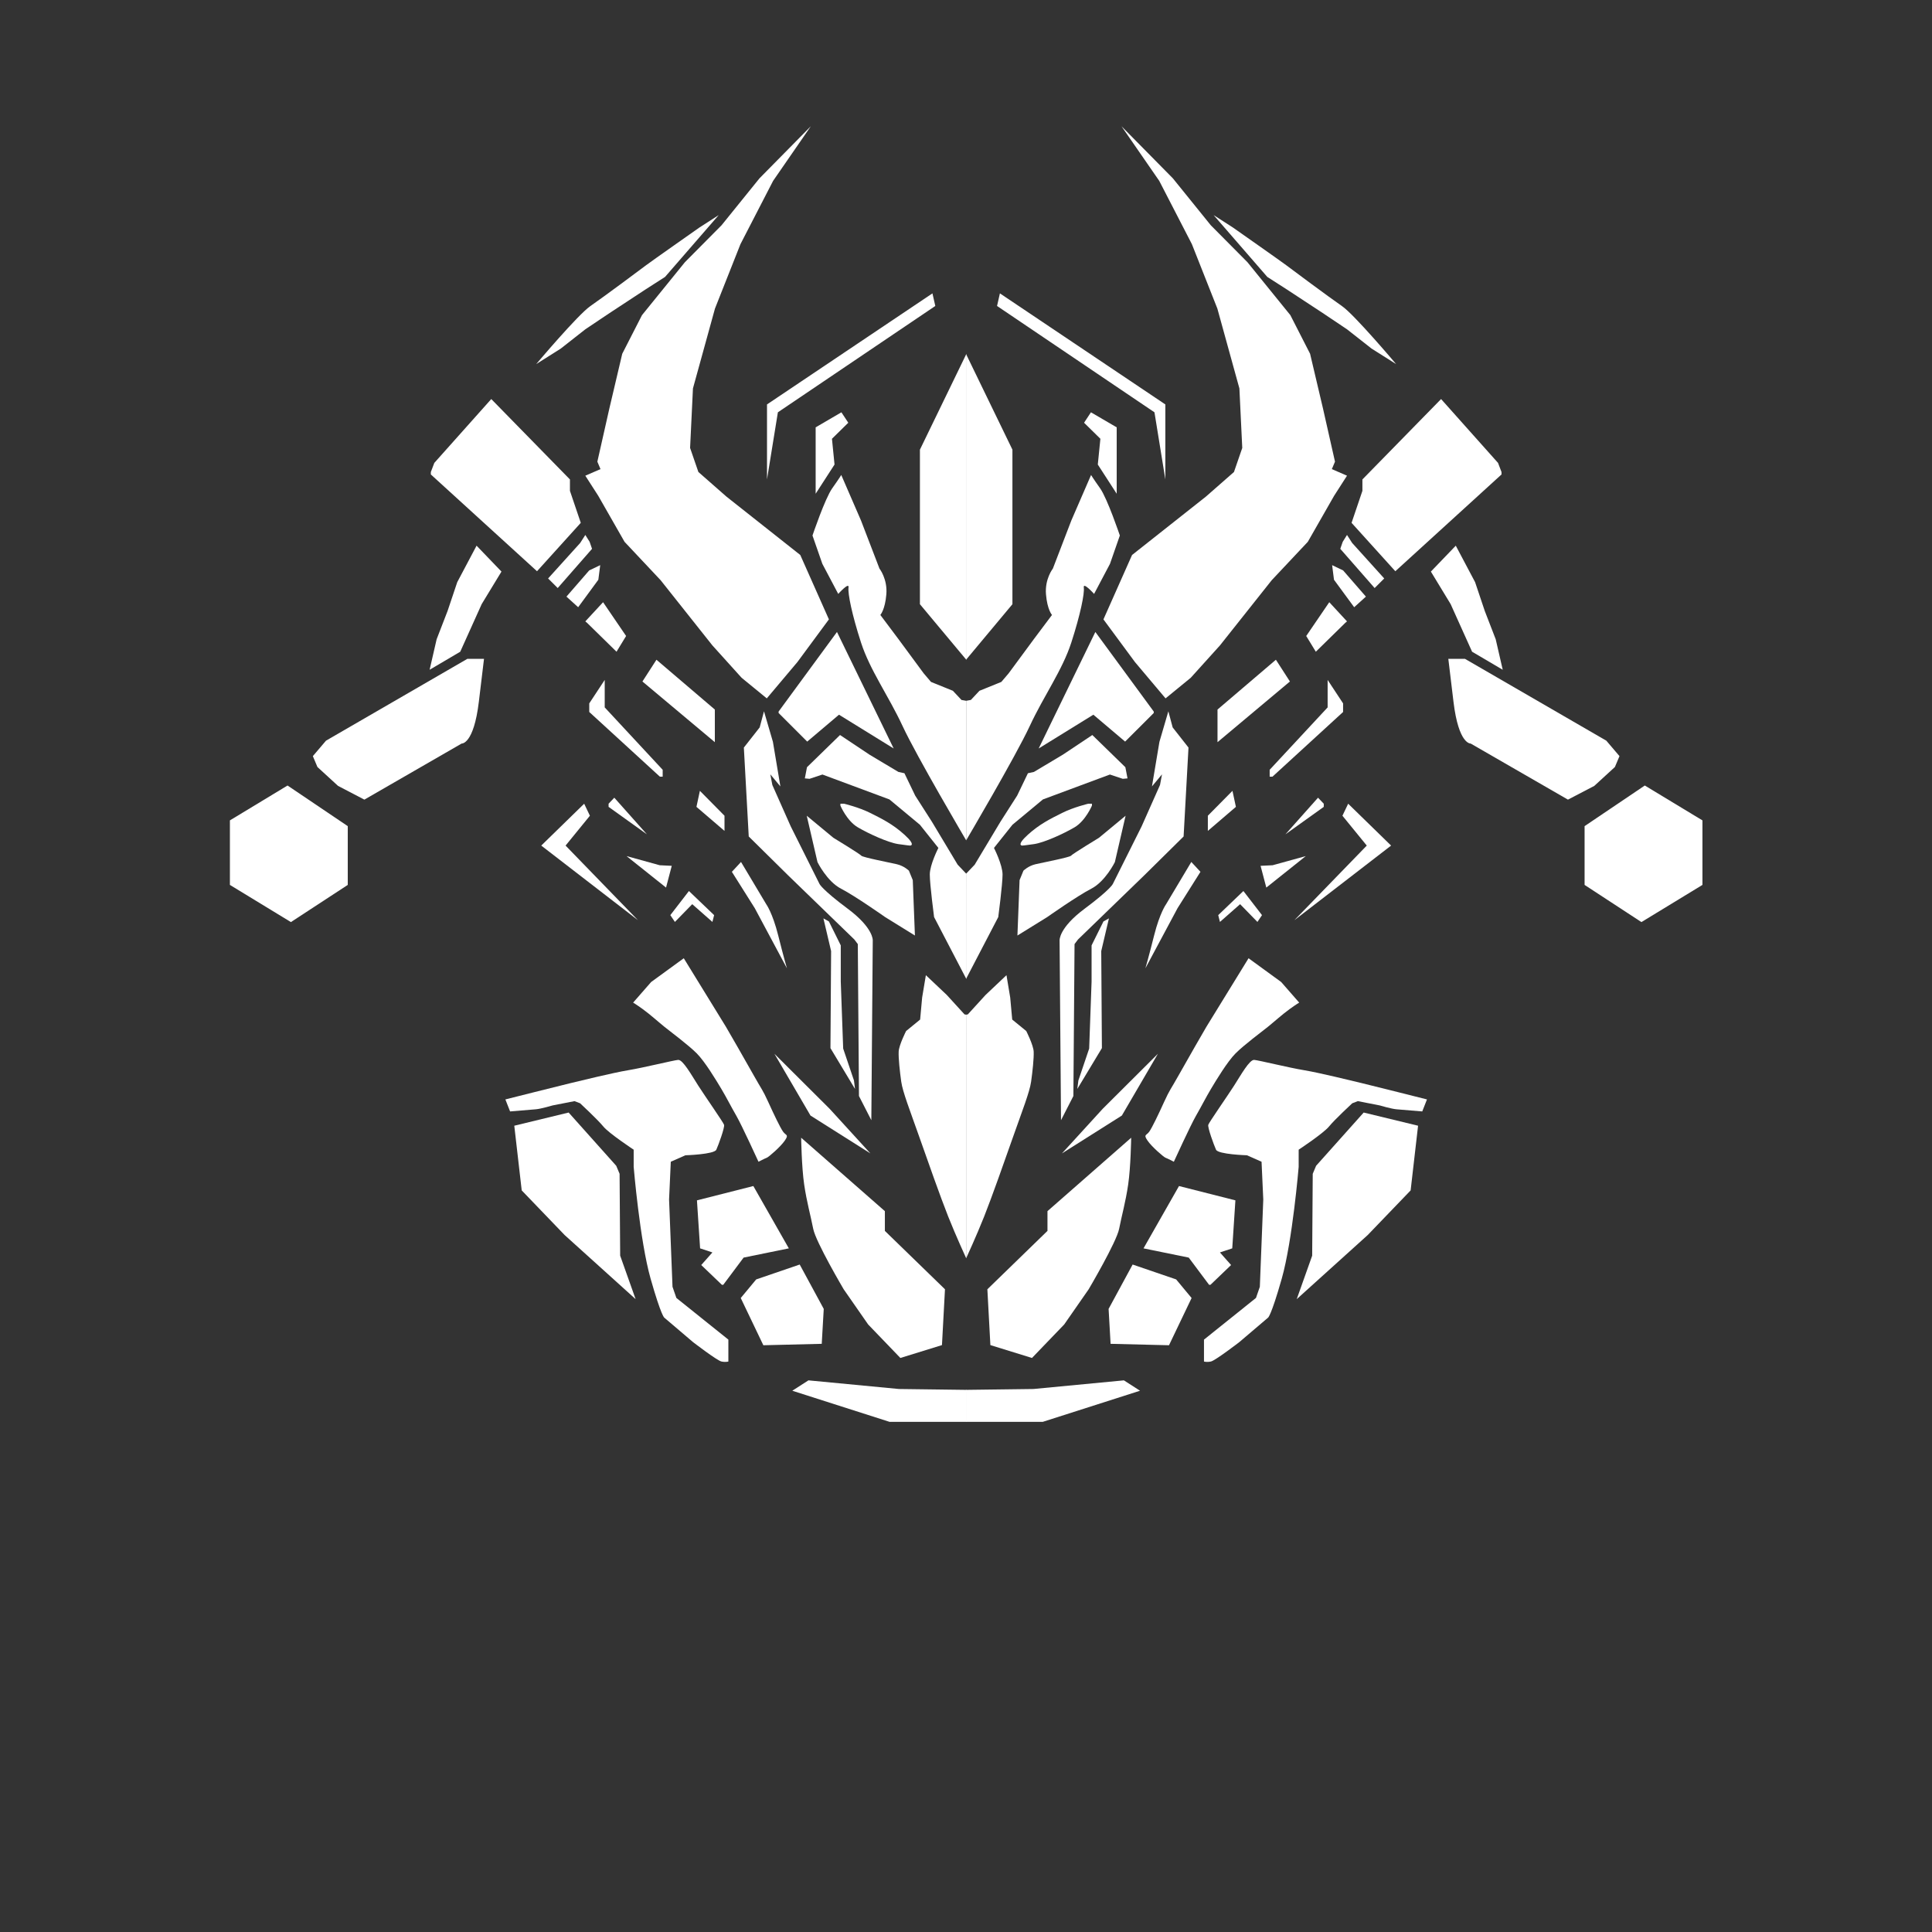 <?xml version="1.0" encoding="UTF-8"?>
<svg id="Camada_2" data-name="Camada 2" xmlns="http://www.w3.org/2000/svg" viewBox="0 0 1000 1000">
  <rect x="0" y="0" width="1000" height="1000" fill="#333333" stroke="none"/>
  <defs>
    <style>
      .cls-1 {
        fill: #fff;
      }
    </style>
  </defs>
  <g>
    <polygon class="cls-1" points="597.18 368.3 566.95 327.11 537.62 387.41 565.92 369.93 582.36 383.85 597.18 369.04 597.18 368.3"/>
    <path class="cls-1" d="m526.62,484.22l1.11-28.67,2-4.89s2.44-2.44,6.22-3.33,17.78-3.56,18.44-4.44,14.44-9.26,14.44-9.26l13.78-11.41-5.56,24s-4.89,10-12.22,13.78-22.78,14.67-22.78,14.67l-15.44,9.56Z"/>
    <path class="cls-1" d="m500.08,434.96s25.56-43.33,32.89-59.11c7.33-15.78,16.89-28.89,21.56-43.33,4.67-14.44,6.89-25.33,6.44-28.44s5.33,3.33,5.33,3.33l8.22-15.56,5.11-14.67s-6.44-19.11-10.22-24.44-4.67-6.89-4.67-6.89l-10.22,23.56-9.56,24.89s-4.22,5.33-3.56,13.33c.67,8,3.11,10.67,3.11,10.67l-9.33,12.44-13.11,17.78-3.78,4.44-11.33,4.59-4.44,4.74-2.44.44"/>
    <path class="cls-1" d="m500.03,506.67l16.67-32s2.22-16.89,2.22-22-4.44-13.78-4.44-13.78l9.56-12,15.78-13.11,19.11-7.11,15.56-5.78,6.67,2.22,2.44-.22-1.11-5.78-17.11-16.67-15.33,10.22-14.89,8.89-3.11.67-5.56,11.56-8.67,13.56-13.33,22.22-4.44,4.67"/>
    <path class="cls-1" d="m565.18,417s-3.33,7.89-9,11.22-15.67,7.89-20.89,8.67-6.22.78-6.22.78c0,0-3.22,0,2.89-5.56,6.11-5.56,11.78-8.33,17.78-11.33s13.56-4.78,13.56-4.78h1.89v1Z"/>
    <path class="cls-1" d="m549.18,579.82l-.74-93.09s-.45-6.4,12.96-16.38c13.4-9.98,14.6-12.81,14.6-12.81l14.89-29.79,9.53-21.45,1.04-5.51-5.21,6.26,3.87-23.09,4.62-15.79,2.23,8.34,8.19,10.43-2.53,46.02-20.4,20.14-34.26,33.18-1.79,2.38-.6,78.64-6.4,12.51Z"/>
    <path class="cls-1" d="m500.07,651.29s5.33-11.56,9.33-21.63,10.52-28.59,15.11-41.63c4.59-13.04,8.44-22.81,9.19-28.15s1.48-12.15,1.33-15.56-3.85-10.67-3.85-10.67l-7.26-5.93-1.04-11.41-1.93-11.56-10.81,10.22-9.19,10.07-.89.15"/>
    <path class="cls-1" d="m534.18,702.89l-21.56-6.67-1.56-28.89,31.11-30.22v-10.22l43.33-38s-.22,15.11-1.56,24.22c-1.33,9.11-3.33,16-4.67,22.89s-15.78,31.33-15.78,31.33l-12.67,18.22-16.67,17.33Z"/>
    <path class="cls-1" d="m672.47,518.96l-9.33-10.67-16.89-12.3s-21.48,34.96-21.78,35.41-10.96,18.96-14.67,25.63-4.3,6.81-7.26,13.33-6.22,13.33-7.7,15.41-3.11,1.33-.89,4.59,8.44,8.59,9.33,8.89,4.3,2.07,4.3,2.07c0,0,8.59-18.81,11.41-23.7s5.19-9.63,7.85-14.07,8.44-14.07,12.74-18.37,13.63-11.26,16.59-13.63,7.56-6.52,11.26-9.19,5.04-3.41,5.04-3.41Z"/>
    <path class="cls-1" d="m736.15,575.29l2.45-6.23s-29.13-7.34-33.8-8.45c-4.67-1.11-21.79-5.34-29.8-6.67s-23.35-5.11-25.8-5.34-6.89,7.78-10.45,13.34-12.9,18.9-13.34,20.24,2.89,10.45,4,12.9,16.01,2.89,16.01,2.89l7.56,3.34.89,19.57-1.78,45.15-2,5.78-26.91,21.57v11.34s1.33.44,3.56,0,14.68-10.01,14.68-10.01l14.9-12.68s1.56-.67,7.12-20.24c5.56-19.57,8.75-57.82,8.75-57.82v-8.9s12.82-8.45,15.72-12.01c2.89-3.56,12.01-12.01,12.01-12.01l2.89-1.11,11.34,2.22s6,1.78,8.67,2l13.34,1.11Z"/>
    <polygon class="cls-1" points="733.99 582.67 730.14 616.15 707.92 639.26 671.18 672.44 679.18 649.93 679.47 607.56 681.21 603.41 705.84 575.85 733.99 582.67"/>
    <path class="cls-1" d="m811.58,413.89l-50.37-29.04s-6.22.59-8.89-21.63l-2.67-22.22h8.59l73.19,42.37,6.81,8-2.37,5.63-10.67,9.78-13.63,7.11Z"/>
    <polygon class="cls-1" points="720.03 437.67 697.81 416 694.84 422.22 707.44 437.67 669.95 476.3 720.03 437.67"/>
    <polygon class="cls-1" points="675.88 443.11 655.44 459.41 652.47 448.15 658.7 447.85 675.88 443.11"/>
    <polygon class="cls-1" points="685.18 416 682.21 412.89 665.33 431.85 685.18 417.63 685.18 416"/>
    <polygon class="cls-1" points="639.7 417.63 637.92 409.33 625.18 422.22 625.18 430.07 639.7 417.63"/>
    <polygon class="cls-1" points="657.18 402 657.18 398.44 687.18 366.15 687.18 351.93 695.18 364.07 695.18 368.52 658.63 402 657.18 402"/>
    <path class="cls-1" d="m621.36,451.26l-4.74-5.11-13.04,21.85s-3.26,4.44-6.22,16.22c-2.96,11.78-4.5,16.96-4.5,16.96l16.64-31.11,11.85-18.81Z"/>
    <polygon class="cls-1" points="587.44 342.67 571.14 320.59 585.95 287.26 624.18 257.04 638.7 244.3 642.99 231.85 641.51 201.04 630.1 159.7 616.92 126.37 600.03 93.63 580.47 65.33 607.07 92.3 626.7 116.59 645.66 135.7 667.88 163.11 678.1 183.11 684.77 211.41 690.99 238.96 689.36 242.81 697.21 246.22 690.55 256.59 676.92 280.44 658.25 300.3 631.44 334.07 616.33 350.81 603.29 361.48 587.44 342.67"/>
    <polyline class="cls-1" points="500.03 341.48 524.03 312.74 524.03 232.74 500.03 183.26"/>
    <polygon class="cls-1" points="603.18 248.15 603.18 209.33 517.55 151.85 516.07 158.37 597.55 213.41 603.18 248.15"/>
    <polygon class="cls-1" points="422.18 255.56 422.18 221.19 435.51 213.41 439.07 218.81 430.62 227.11 431.95 240.44 422.18 255.56"/>
    <path class="cls-1" d="m722.62,188.44s-21.56-25.56-28-30-26.67-19.47-28.89-21.18-27.56-19.49-27.56-19.49l-10-6.44,27.78,32,10.22,6.56,18.44,12.11,12.59,8.44,12.74,10,12.67,8Z"/>
    <polygon class="cls-1" points="616.77 671.85 608.77 662.22 586.25 654.52 573.81 677.48 574.84 695.56 605.07 696.3 616.77 671.85"/>
    <polygon class="cls-1" points="625.81 665 615.29 650.93 591.88 646.15 610.25 613.89 639.44 621.3 637.81 646.15 631.44 648.26 637.21 654.78 626.55 665 625.81 665"/>
    <polygon class="cls-1" points="653.21 473.67 643.58 461.19 630.55 473.67 631.44 477.19 641.88 468 650.84 477.19 653.21 473.67"/>
    <polygon class="cls-1" points="777.18 244.32 775.38 239.6 745.9 206.55 705.18 248.16 705.18 254.06 699.57 270.62 722.22 295.67 777.18 245.58 777.18 244.32"/>
    <polygon class="cls-1" points="716.47 299.41 699.88 281.04 697.21 276.89 694.99 280.44 693.73 284.07 711.51 304.37 716.47 299.41"/>
    <polygon class="cls-1" points="706.99 308.81 695.21 295.26 689.51 292.52 690.47 300.07 700.92 314.3 706.99 308.81"/>
    <polygon class="cls-1" points="697.21 321.63 688.03 311.7 676.1 329.19 681.07 337.33 696.33 322.37 697.21 321.63"/>
    <polygon class="cls-1" points="667.66 352.74 660.4 341.48 630.18 367.26 630.18 384.15 667.66 352.74"/>
    <polygon class="cls-1" points="761.95 241.93 731.58 272.3 729.95 246.22 761.95 241.93"/>
    <polygon class="cls-1" points="442 559.22 436.43 542.74 435.18 508.08 435.18 489.33 429.04 476.94 426.2 475.35 430.18 492.28 429.84 542.51 442.56 563.65 442 559.22"/>
    <polygon class="cls-1" points="450.51 597 429.4 573.89 400.84 545.44 419.51 577.41 450.51 597"/>
    <polyline class="cls-1" points="500.01 735.94 504.64 735.94 539.75 735.94 590.08 719.84 581.73 714.47 534.93 718.94 500.01 719.39"/>
    <polygon class="cls-1" points="799.51 391.33 769.73 375.89 768.51 371.33 803.18 388.11 799.51 391.33"/>
    <polygon class="cls-1" points="777.81 346.67 761.95 337.33 750.84 312.67 740.62 295.85 753.51 282.44 763.51 301.33 768.51 316.22 774.18 330.89 777.81 346.67"/>
    <polygon class="cls-1" points="853.14 463.93 867.14 454.59 867.81 435.26 867.29 431.78 852.7 421.78 850.47 420.96 831.21 431.04 830.7 452.15 845.81 463.93 846.62 452.59 852.25 452.44 853.14 463.93"/>
    <polygon class="cls-1" points="881.18 458.03 881.18 424.63 851.35 406.58 820.18 427.61 820.18 458.03 849.6 477.27 881.18 458.03"/>
  </g>
  <g>
    <polygon class="cls-1" points="403 368.3 433.22 327.11 462.56 387.41 434.26 369.93 417.81 383.85 403 369.04 403 368.3"/>
    <path class="cls-1" d="m473.56,484.22l-1.11-28.67-2-4.89s-2.44-2.44-6.22-3.33-17.78-3.56-18.44-4.44-14.44-9.26-14.44-9.26l-13.78-11.41,5.56,24s4.89,10,12.22,13.78,22.78,14.67,22.78,14.67l15.44,9.56Z"/>
    <path class="cls-1" d="m500.09,434.96s-25.56-43.33-32.89-59.11-16.89-28.89-21.56-43.33-6.89-25.33-6.44-28.44-5.33,3.33-5.33,3.33l-8.22-15.56-5.11-14.67s6.44-19.11,10.22-24.44,4.67-6.89,4.67-6.89l10.22,23.56,9.56,24.89s4.22,5.33,3.56,13.33-3.11,10.67-3.11,10.67l9.33,12.44,13.11,17.78,3.78,4.44,11.33,4.59,4.44,4.74,2.44.44"/>
    <path class="cls-1" d="m500.15,506.67l-16.67-32s-2.22-16.89-2.22-22,4.44-13.78,4.44-13.78l-9.56-12-15.78-13.11-19.11-7.11-15.56-5.78-6.67,2.22-2.44-.22,1.11-5.78,17.11-16.67,15.33,10.22,14.89,8.89,3.11.67,5.56,11.56,8.67,13.56,13.33,22.22,4.44,4.67"/>
    <path class="cls-1" d="m435,417s3.33,7.89,9,11.22,15.67,7.89,20.89,8.67,6.22.78,6.22.78c0,0,3.22,0-2.89-5.56s-11.78-8.33-17.78-11.33-13.56-4.78-13.56-4.78h-1.89v1Z"/>
    <path class="cls-1" d="m451,579.82l.74-93.09s.45-6.4-12.96-16.38c-13.4-9.98-14.6-12.81-14.6-12.81l-14.89-29.79-9.53-21.45-1.04-5.51,5.21,6.26-3.87-23.09-4.62-15.79-2.23,8.34-8.19,10.43,2.53,46.02,20.4,20.14,34.26,33.18,1.79,2.38.6,78.64,6.4,12.51Z"/>
    <path class="cls-1" d="m500.11,651.29s-5.33-11.56-9.33-21.63-10.52-28.59-15.11-41.63-8.44-22.81-9.19-28.15-1.48-12.15-1.33-15.56,3.85-10.67,3.85-10.67l7.26-5.93,1.04-11.41,1.93-11.56,10.81,10.22,9.19,10.07.89.15"/>
    <path class="cls-1" d="m466,702.89l21.56-6.67,1.56-28.89-31.11-30.22v-10.22l-43.33-38s.22,15.11,1.56,24.22,3.33,16,4.67,22.89,15.78,31.33,15.78,31.33l12.67,18.22,16.67,17.33Z"/>
    <path class="cls-1" d="m327.7,518.96l9.33-10.67,16.89-12.3s21.48,34.96,21.78,35.41,10.96,18.96,14.67,25.63,4.3,6.81,7.26,13.33,6.22,13.33,7.7,15.41,3.11,1.33.89,4.59-8.44,8.59-9.33,8.89-4.3,2.07-4.3,2.07c0,0-8.59-18.81-11.41-23.7s-5.19-9.63-7.85-14.07-8.44-14.07-12.74-18.37-13.63-11.26-16.59-13.63-7.56-6.52-11.26-9.19-5.04-3.41-5.04-3.41Z"/>
    <path class="cls-1" d="m264.03,575.29l-2.45-6.23s29.13-7.34,33.8-8.45,21.79-5.34,29.8-6.67,23.35-5.11,25.8-5.34,6.89,7.78,10.45,13.34,12.9,18.9,13.34,20.24-2.89,10.45-4,12.9-16.01,2.89-16.01,2.89l-7.56,3.34-.89,19.57,1.78,45.15,2,5.78,26.91,21.57v11.34s-1.33.44-3.56,0-14.68-10.01-14.68-10.01l-14.9-12.68s-1.56-.67-7.12-20.24c-5.56-19.57-8.75-57.82-8.75-57.82v-8.9s-12.82-8.45-15.72-12.01-12.01-12.01-12.01-12.01l-2.89-1.11-11.34,2.22s-6,1.78-8.67,2l-13.34,1.11Z"/>
    <polygon class="cls-1" points="266.19 582.67 270.04 616.15 292.26 639.26 329 672.44 321 649.93 320.7 607.56 318.96 603.41 294.33 575.85 266.19 582.67"/>
    <path class="cls-1" d="m188.59,413.89l50.37-29.04s6.22.59,8.89-21.63l2.67-22.22h-8.59l-73.19,42.37-6.81,8,2.37,5.63,10.67,9.78,13.63,7.11Z"/>
    <polygon class="cls-1" points="280.15 437.67 302.37 416 305.33 422.22 292.74 437.67 330.22 476.3 280.15 437.67"/>
    <polygon class="cls-1" points="324.3 443.11 344.74 459.41 347.7 448.15 341.48 447.85 324.3 443.11"/>
    <polygon class="cls-1" points="315 416 317.96 412.89 334.85 431.85 315 417.63 315 416"/>
    <polygon class="cls-1" points="360.48 417.63 362.26 409.33 375 422.22 375 430.07 360.48 417.63"/>
    <polygon class="cls-1" points="343 402 343 398.44 313 366.15 313 351.93 305 364.07 305 368.52 341.55 402 343 402"/>
    <path class="cls-1" d="m378.81,451.26l4.74-5.11,13.04,21.85s3.26,4.44,6.22,16.22,4.5,16.96,4.5,16.96l-16.64-31.11-11.85-18.81Z"/>
    <polygon class="cls-1" points="412.74 342.67 429.04 320.59 414.22 287.26 376 257.04 361.48 244.3 357.19 231.85 358.67 201.04 370.07 159.7 383.26 126.37 400.15 93.63 419.7 65.33 393.11 92.3 373.48 116.59 354.52 135.7 332.3 163.11 322.07 183.11 315.41 211.41 309.19 238.96 310.81 242.81 302.96 246.22 309.63 256.59 323.26 280.44 341.93 300.3 368.74 334.07 383.85 350.81 396.89 361.48 412.74 342.67"/>
    <polyline class="cls-1" points="500.15 341.48 476.15 312.74 476.15 232.74 500.15 183.26"/>
    <polygon class="cls-1" points="397 248.15 397 209.33 482.63 151.85 484.11 158.37 402.63 213.41 397 248.15"/>
    <polygon class="cls-1" points="578 255.56 578 221.19 564.67 213.41 561.11 218.81 569.56 227.11 568.22 240.44 578 255.56"/>
    <path class="cls-1" d="m277.56,188.44s21.56-25.56,28-30,26.67-19.47,28.89-21.18,27.56-19.49,27.56-19.49l10-6.44-27.78,32-10.22,6.56-18.44,12.11-12.59,8.44-12.74,10-12.67,8Z"/>
    <polygon class="cls-1" points="383.41 671.85 391.41 662.22 413.93 654.52 426.37 677.48 425.33 695.56 395.11 696.3 383.41 671.85"/>
    <polygon class="cls-1" points="374.37 665 384.89 650.93 408.3 646.15 389.93 613.89 360.74 621.3 362.37 646.15 368.74 648.26 362.96 654.78 373.63 665 374.37 665"/>
    <polygon class="cls-1" points="346.96 473.67 356.59 461.19 369.63 473.67 368.74 477.19 358.3 468 349.33 477.19 346.96 473.67"/>
    <polygon class="cls-1" points="223 244.32 224.8 239.6 254.28 206.55 295 248.16 295 254.06 300.61 270.62 277.96 295.67 223 245.58 223 244.32"/>
    <polygon class="cls-1" points="283.7 299.41 300.3 281.04 302.96 276.89 305.19 280.44 306.44 284.07 288.67 304.37 283.7 299.41"/>
    <polygon class="cls-1" points="293.19 308.81 304.96 295.26 310.67 292.52 309.7 300.07 299.26 314.3 293.19 308.81"/>
    <polygon class="cls-1" points="302.96 321.63 312.15 311.7 324.07 329.19 319.11 337.33 303.85 322.37 302.96 321.63"/>
    <polygon class="cls-1" points="332.52 352.74 339.78 341.48 370 367.26 370 384.15 332.52 352.74"/>
    <polygon class="cls-1" points="238.22 241.93 268.59 272.3 270.22 246.22 238.22 241.93"/>
    <polygon class="cls-1" points="558.18 559.22 563.75 542.74 565 508.08 565 489.33 571.14 476.94 573.98 475.35 570 492.28 570.34 542.51 557.61 563.65 558.18 559.22"/>
    <polygon class="cls-1" points="549.67 597 570.78 573.89 599.33 545.44 580.67 577.41 549.67 597"/>
    <polyline class="cls-1" points="500.17 735.94 495.54 735.94 460.42 735.94 410.09 719.84 418.45 714.47 465.25 718.94 500.17 719.39"/>
    <polygon class="cls-1" points="200.67 391.33 230.44 375.89 231.67 371.33 197 388.11 200.67 391.33"/>
    <polygon class="cls-1" points="222.37 346.67 238.22 337.33 249.33 312.67 259.56 295.85 246.67 282.44 236.67 301.33 231.67 316.22 226 330.89 222.37 346.67"/>
    <polygon class="cls-1" points="147.04 463.93 133.04 454.59 132.37 435.26 132.89 431.78 147.48 421.78 149.7 420.96 168.96 431.04 169.48 452.15 154.37 463.93 153.56 452.59 147.93 452.44 147.04 463.93"/>
    <polygon class="cls-1" points="119 458.03 119 424.63 148.83 406.58 180 427.61 180 458.03 150.58 477.27 119 458.03"/>
  </g>
</svg>
